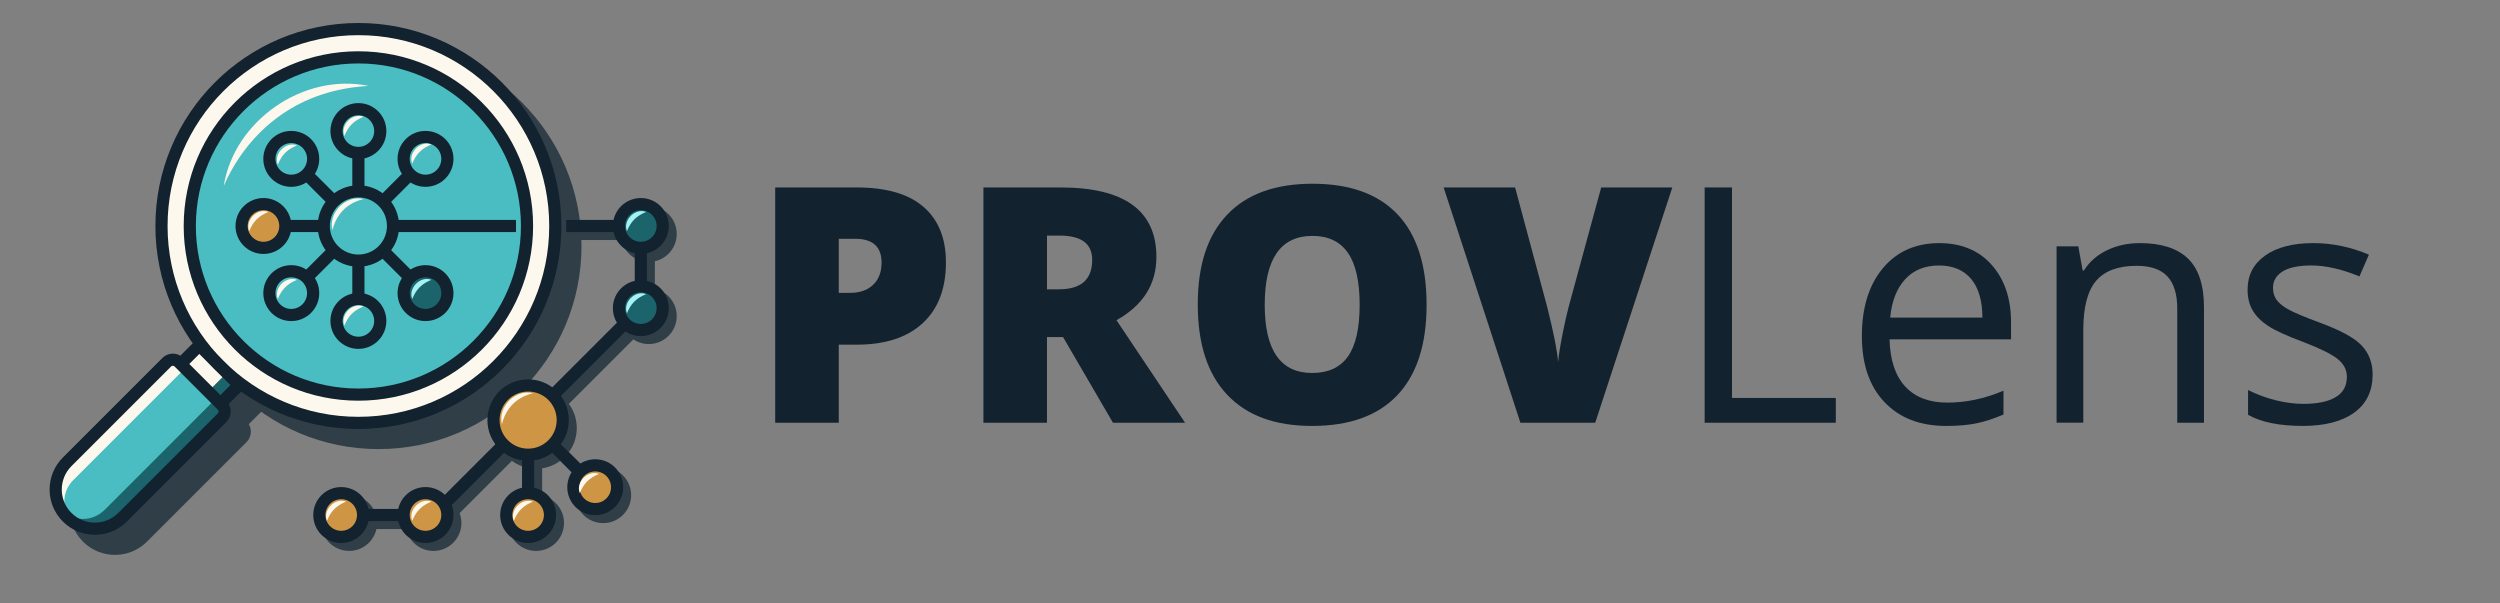 <?xml version="1.0" encoding="UTF-8"?>
<svg id="Ebene_1" xmlns="http://www.w3.org/2000/svg" viewBox="0 0 2466.14 595.28">
  <rect x="0" y="0" width="2466.14" height="595.28" fill="#808080" stroke="none"/>
  <defs>
    <style>
      .cls-1 {
        fill: #a5f1f4;
      }

      .cls-2 {
        fill: #ce9544;
      }

      .cls-2, .cls-3, .cls-4, .cls-5, .cls-6, .cls-7, .cls-8 {
        stroke-miterlimit: 10;
      }

      .cls-2, .cls-3, .cls-4, .cls-5, .cls-7, .cls-8 {
        stroke-width: 12px;
      }

      .cls-2, .cls-3, .cls-4, .cls-7, .cls-8 {
        stroke: #12222e;
      }

      .cls-9, .cls-8 {
        fill: #49bdc1;
      }

      .cls-10, .cls-3 {
        fill: #fdf8ed;
      }

      .cls-11, .cls-7 {
        fill: #1c646b;
      }

      .cls-4 {
        fill: none;
      }

      .cls-5, .cls-6 {
        fill: #303f47;
        stroke: #303f47;
      }

      .cls-12 {
        fill: #12222e;
      }
    </style>
  </defs>
  <g>
    <g>
      <rect class="cls-6" x="213.35" y="361.8" width="26.57" height="55.44" transform="translate(-209.05 274.34) rotate(-45)"/>
      <circle class="cls-5" cx="373.38" cy="242.78" r="194.24"/>
      <circle class="cls-5" cx="373.38" cy="242.78" r="166.34"/>
      <circle class="cls-5" cx="373.38" cy="242.78" r="34.17"/>
      <circle class="cls-5" cx="373.38" cy="149.14" r="21.58"/>
      <path class="cls-6" d="M240.53,203.33c10.32-64.56,78.69-111.85,142.76-98.76-4.89.41-9.76.8-14.59,1.41-14.25,1.88-28.23,5.49-41.52,10.82-39.42,15.96-69.67,47.52-86.65,86.52h0Z"/>
      <line class="cls-5" x1="373.38" y1="170.72" x2="373.38" y2="208.61"/>
      <circle class="cls-5" cx="439.59" cy="176.56" r="21.58"/>
      <line class="cls-5" x1="424.34" y1="191.82" x2="397.54" y2="218.61"/>
      <line class="cls-5" x1="528.86" y1="242.78" x2="407.55" y2="242.78"/>
      <circle class="cls-5" cx="639.99" cy="230.78" r="21.58"/>
      <line class="cls-5" x1="618.41" y1="230.78" x2="566.37" y2="230.78"/>
      <circle class="cls-5" cx="439.59" cy="308.99" r="21.58"/>
      <line class="cls-5" x1="424.34" y1="293.73" x2="397.54" y2="266.94"/>
      <circle class="cls-5" cx="373.38" cy="336.42" r="21.58"/>
      <line class="cls-5" x1="373.38" y1="314.84" x2="373.38" y2="276.95"/>
      <line class="cls-5" x1="639.59" y1="311.46" x2="442.49" y2="508.57"/>
      <circle class="cls-5" cx="595.02" cy="488.46" r="21.58"/>
      <line class="cls-5" x1="579.76" y1="473.2" x2="552.97" y2="446.41"/>
      <circle class="cls-5" cx="528.81" cy="515.89" r="21.58"/>
      <line class="cls-5" x1="528.81" y1="494.31" x2="528.81" y2="456.42"/>
      <circle class="cls-5" cx="639.99" cy="311.82" r="21.58"/>
      <line class="cls-5" x1="639.99" y1="290.24" x2="639.99" y2="252.35"/>
      <circle class="cls-5" cx="307.17" cy="308.99" r="21.58"/>
      <line class="cls-5" x1="322.43" y1="293.73" x2="349.22" y2="266.94"/>
      <circle class="cls-5" cx="427.59" cy="515.89" r="21.58"/>
      <circle class="cls-5" cx="279.74" cy="242.78" r="21.58"/>
      <line class="cls-5" x1="301.32" y1="242.78" x2="339.21" y2="242.78"/>
      <circle class="cls-5" cx="344.43" cy="515.89" r="21.58"/>
      <line class="cls-5" x1="366.01" y1="515.89" x2="403.9" y2="515.89"/>
      <circle class="cls-5" cx="307.17" cy="176.56" r="21.58"/>
      <line class="cls-5" x1="322.43" y1="191.82" x2="349.22" y2="218.61"/>
      <circle class="cls-5" cx="528.81" cy="422.25" r="34.17"/>
      <rect class="cls-6" x="226.92" y="394.55" width="26.57" height="17.08" transform="translate(-214.67 287.91) rotate(-45)"/>
      <rect class="cls-5" x="213.35" y="361.8" width="26.57" height="55.44" transform="translate(-209.05 274.34) rotate(-45)"/>
      <path class="cls-6" d="M86.1,530.06h0c-15.09-15.09-15.09-39.56,0-54.66l98.23-98.23c3.32-3.32,8.71-3.32,12.03,0l42.63,42.63c3.32,3.32,3.32,8.71,0,12.03l-98.23,98.23c-15.09,15.09-39.56,15.09-54.66,0Z"/>
      <path class="cls-6" d="M92.11,536.07h0c-11.77-11.77-11.77-30.87,0-42.64l105.56-105.56c2.59-2.59,6.79-2.59,9.38,0l33.26,33.26c2.59,2.59,2.59,6.79,0,9.38l-105.56,105.56c-11.77,11.77-30.87,11.77-42.64,0Z"/>
      <polygon class="cls-6" points="86.3 474.29 184.53 376.06 86.3 474.29 86.3 474.29"/>
      <path class="cls-6" d="M122.93,522.94l105.56-105.56c2.59-2.59,2.59-6.79,0-9.38l-31.94-31.94h0l42.63,42.63c3.32,3.32,3.32,8.71,0,12.03l-98.23,98.23c-15.09,15.09-39.56,15.09-54.66,0h0c-1.08-1.08-2.07-2.21-3-3.38,11.82,9.06,28.81,8.19,39.63-2.63Z"/>
      <path class="cls-5" d="M86.1,530.06h0c-15.09-15.09-15.09-39.56,0-54.66l98.23-98.23c3.32-3.32,8.71-3.32,12.03,0l42.63,42.63c3.32,3.32,3.32,8.71,0,12.03l-98.23,98.23c-15.09,15.09-39.56,15.09-54.66,0Z"/>
      <path class="cls-6" d="M293.87,182.18c-4.29-10.75,8.16-23.23,18.92-18.91-4.56,1.91-8.27,3.98-11.61,7.31-3.34,3.33-5.4,7.04-7.31,11.61h0Z"/>
      <path class="cls-6" d="M265.67,247.83c-4.29-10.75,8.16-23.23,18.92-18.91-4.56,1.91-8.27,3.98-11.61,7.31-3.34,3.33-5.4,7.04-7.31,11.61h0Z"/>
      <path class="cls-6" d="M293.87,314.81c-4.29-10.75,8.16-23.23,18.92-18.91-4.56,1.91-8.27,3.98-11.61,7.31-3.34,3.33-5.4,7.04-7.31,11.61h0Z"/>
      <path class="cls-6" d="M359.52,341.03c-4.29-10.75,8.16-23.23,18.92-18.91-4.56,1.91-8.27,3.98-11.61,7.31-3.34,3.33-5.4,7.04-7.31,11.61h0Z"/>
      <path class="cls-6" d="M330.34,521.59c-4.29-10.75,8.16-23.23,18.92-18.91-4.56,1.91-8.27,3.98-11.61,7.31-3.34,3.33-5.4,7.04-7.31,11.61h0Z"/>
      <path class="cls-6" d="M414.5,521.59c-4.29-10.75,8.16-23.23,18.92-18.91-4.56,1.91-8.27,3.98-11.61,7.31-3.34,3.33-5.4,7.04-7.31,11.61h0Z"/>
      <path class="cls-6" d="M514.69,521.59c-4.29-10.75,8.16-23.23,18.92-18.91-4.56,1.91-8.27,3.98-11.61,7.31-3.34,3.33-5.4,7.04-7.31,11.61h0Z"/>
      <path class="cls-6" d="M579.76,494.28c-4.29-10.75,8.16-23.23,18.92-18.91-4.56,1.91-8.27,3.98-11.61,7.31-3.34,3.33-5.4,7.04-7.31,11.61h0Z"/>
      <path class="cls-6" d="M426.5,314.81c-4.29-10.75,8.16-23.23,18.92-18.91-4.56,1.91-8.27,3.98-11.61,7.31-3.34,3.33-5.4,7.04-7.31,11.61h0Z"/>
      <path class="cls-6" d="M626.3,235.83c-4.29-10.75,8.16-23.23,18.92-18.91-4.56,1.91-8.27,3.98-11.61,7.31-3.34,3.33-5.4,7.04-7.31,11.61h0Z"/>
      <path class="cls-6" d="M626.3,316.9c-4.29-10.75,8.16-23.23,18.92-18.91-4.56,1.91-8.27,3.98-11.61,7.31-3.34,3.33-5.4,7.04-7.31,11.61h0Z"/>
      <path class="cls-6" d="M359.52,153.99c-4.29-10.75,8.16-23.23,18.92-18.91-4.56,1.91-8.27,3.98-11.61,7.31-3.34,3.33-5.4,7.04-7.31,11.61h0Z"/>
      <path class="cls-6" d="M347.79,246.83c-4.28-17.23,13.41-34.95,30.64-30.64-4,1.05-7.65,2.36-10.97,4.15-10.33,5.41-16.95,15.17-19.67,26.49h0Z"/>
      <path class="cls-6" d="M502.96,426.34c-4.28-17.23,13.41-34.95,30.64-30.64-4,1.05-7.65,2.36-10.97,4.15-10.33,5.41-16.95,15.17-19.67,26.49h0Z"/>
      <path class="cls-6" d="M426.5,181.26c-4.29-10.75,8.16-23.23,18.92-18.91-4.56,1.91-8.27,3.98-11.61,7.31-3.34,3.33-5.4,7.04-7.31,11.61h0Z"/>
    </g>
    <g>
      <rect class="cls-10" x="193.51" y="341.96" width="26.57" height="55.44" transform="translate(-200.83 254.5) rotate(-45)"/>
      <circle class="cls-3" cx="353.54" cy="222.93" r="194.24"/>
      <circle class="cls-8" cx="353.54" cy="222.93" r="166.34"/>
      <circle class="cls-8" cx="353.54" cy="222.93" r="34.17"/>
      <circle class="cls-8" cx="353.54" cy="129.29" r="21.58"/>
      <path class="cls-10" d="M220.69,183.48c10.32-64.56,78.69-111.85,142.76-98.76-4.89.41-9.76.8-14.59,1.41-14.25,1.88-28.23,5.49-41.52,10.82-39.42,15.96-69.67,47.52-86.65,86.52h0Z"/>
      <line class="cls-8" x1="353.54" y1="150.87" x2="353.54" y2="188.76"/>
      <circle class="cls-8" cx="419.75" cy="156.72" r="21.58"/>
      <line class="cls-8" x1="404.49" y1="171.98" x2="377.7" y2="198.77"/>
      <line class="cls-8" x1="509.02" y1="222.93" x2="387.71" y2="222.93"/>
      <circle class="cls-7" cx="632.15" cy="222.93" r="21.58"/>
      <line class="cls-8" x1="610.57" y1="222.93" x2="558.53" y2="222.93"/>
      <circle class="cls-7" cx="419.75" cy="289.15" r="21.58"/>
      <line class="cls-8" x1="404.49" y1="273.89" x2="377.7" y2="247.1"/>
      <circle class="cls-8" cx="353.54" cy="316.57" r="21.58"/>
      <line class="cls-8" x1="353.54" y1="295" x2="353.54" y2="257.1"/>
      <line class="cls-8" x1="631.75" y1="303.62" x2="434.65" y2="500.73"/>
      <circle class="cls-2" cx="587.18" cy="480.62" r="21.58"/>
      <line class="cls-8" x1="571.92" y1="465.36" x2="545.13" y2="438.57"/>
      <circle class="cls-2" cx="520.97" cy="508.04" r="21.58"/>
      <line class="cls-8" x1="520.97" y1="486.47" x2="520.97" y2="448.58"/>
      <circle class="cls-7" cx="632.15" cy="303.98" r="21.58"/>
      <line class="cls-8" x1="632.15" y1="282.4" x2="632.15" y2="244.51"/>
      <circle class="cls-8" cx="287.33" cy="289.15" r="21.58"/>
      <line class="cls-8" x1="302.58" y1="273.89" x2="329.38" y2="247.1"/>
      <circle class="cls-2" cx="419.75" cy="508.04" r="21.58"/>
      <circle class="cls-2" cx="259.9" cy="222.93" r="21.58"/>
      <line class="cls-8" x1="281.48" y1="222.93" x2="319.37" y2="222.93"/>
      <circle class="cls-2" cx="336.59" cy="508.04" r="21.58"/>
      <line class="cls-8" x1="358.17" y1="508.04" x2="396.06" y2="508.04"/>
      <circle class="cls-8" cx="287.33" cy="156.72" r="21.58"/>
      <line class="cls-8" x1="302.58" y1="171.98" x2="329.38" y2="198.77"/>
      <circle class="cls-2" cx="520.97" cy="414.4" r="34.17"/>
      <rect class="cls-11" x="207.07" y="374.7" width="26.57" height="17.08" transform="translate(-206.45 268.07) rotate(-45)"/>
      <rect class="cls-4" x="193.51" y="341.96" width="26.57" height="55.44" transform="translate(-200.83 254.5) rotate(-45)"/>
      <path class="cls-10" d="M66.25,510.22h0c-15.09-15.09-15.09-39.56,0-54.66l98.23-98.23c3.32-3.32,8.71-3.32,12.03,0l42.63,42.63c3.32,3.32,3.32,8.71,0,12.03l-98.23,98.23c-15.09,15.09-39.56,15.09-54.66,0Z"/>
      <path class="cls-9" d="M72.26,516.22h0c-11.77-11.77-11.77-30.87,0-42.64l105.56-105.56c2.59-2.59,6.79-2.59,9.38,0l33.26,33.26c2.59,2.59,2.59,6.79,0,9.38l-105.56,105.56c-11.77,11.77-30.87,11.77-42.64,0Z"/>
      <g>
        <polygon class="cls-11" points="66.46 454.44 164.69 356.21 66.46 454.45 66.46 454.44"/>
        <path class="cls-11" d="M103.09,503.09l105.56-105.56c2.59-2.59,2.59-6.79,0-9.38l-31.94-31.94h0l42.63,42.63c3.32,3.32,3.32,8.71,0,12.03l-98.23,98.23c-15.09,15.09-39.56,15.09-54.66,0h0c-1.08-1.08-2.07-2.21-3-3.38,11.82,9.06,28.81,8.19,39.63-2.63Z"/>
      </g>
      <path class="cls-4" d="M66.25,510.22h0c-15.09-15.09-15.09-39.56,0-54.66l98.23-98.23c3.32-3.32,8.71-3.32,12.03,0l42.63,42.63c3.32,3.32,3.32,8.71,0,12.03l-98.23,98.23c-15.09,15.09-39.56,15.09-54.66,0Z"/>
      <path class="cls-10" d="M274.03,162.34c-4.29-10.75,8.16-23.23,18.92-18.91-4.56,1.91-8.27,3.98-11.61,7.31-3.34,3.33-5.4,7.04-7.31,11.61h0Z"/>
      <path class="cls-10" d="M245.83,227.99c-4.29-10.75,8.16-23.23,18.92-18.91-4.56,1.91-8.27,3.98-11.61,7.31-3.34,3.33-5.4,7.04-7.31,11.61h0Z"/>
      <path class="cls-10" d="M274.03,294.96c-4.29-10.75,8.16-23.23,18.92-18.91-4.56,1.91-8.27,3.98-11.61,7.31-3.34,3.33-5.4,7.04-7.31,11.61h0Z"/>
      <path class="cls-10" d="M339.68,321.18c-4.29-10.75,8.16-23.23,18.92-18.91-4.56,1.91-8.27,3.98-11.61,7.31-3.34,3.33-5.4,7.04-7.31,11.61h0Z"/>
      <path class="cls-10" d="M322.5,513.75c-4.29-10.75,8.16-23.23,18.92-18.91-4.56,1.91-8.27,3.98-11.61,7.31-3.34,3.33-5.4,7.04-7.31,11.61h0Z"/>
      <path class="cls-10" d="M406.65,513.75c-4.29-10.75,8.16-23.23,18.92-18.91-4.56,1.91-8.27,3.98-11.61,7.31-3.34,3.33-5.4,7.04-7.31,11.61h0Z"/>
      <path class="cls-10" d="M506.85,513.75c-4.29-10.75,8.16-23.23,18.92-18.91-4.56,1.91-8.27,3.98-11.61,7.31-3.34,3.33-5.4,7.04-7.31,11.61h0Z"/>
      <path class="cls-10" d="M571.92,486.44c-4.29-10.75,8.16-23.23,18.92-18.91-4.56,1.91-8.27,3.98-11.61,7.31-3.34,3.33-5.4,7.04-7.31,11.61h0Z"/>
      <path class="cls-1" d="M406.65,294.96c-4.29-10.75,8.16-23.23,18.92-18.91-4.56,1.91-8.27,3.98-11.61,7.31-3.34,3.33-5.4,7.04-7.31,11.61h0Z"/>
      <path class="cls-1" d="M618.45,227.99c-4.29-10.75,8.16-23.23,18.92-18.91-4.56,1.91-8.27,3.98-11.61,7.31-3.34,3.33-5.4,7.04-7.31,11.61h0Z"/>
      <path class="cls-1" d="M618.45,309.06c-4.29-10.75,8.16-23.23,18.92-18.91-4.56,1.91-8.27,3.98-11.61,7.31-3.34,3.33-5.4,7.04-7.31,11.61h0Z"/>
      <path class="cls-10" d="M339.68,134.14c-4.29-10.75,8.16-23.23,18.92-18.91-4.56,1.91-8.27,3.98-11.61,7.31-3.34,3.33-5.4,7.04-7.31,11.61h0Z"/>
      <path class="cls-10" d="M327.95,226.99c-4.28-17.23,13.41-34.95,30.64-30.64-4,1.05-7.65,2.36-10.97,4.15-10.33,5.41-16.95,15.17-19.67,26.49h0Z"/>
      <path class="cls-10" d="M495.12,418.5c-4.28-17.23,13.41-34.95,30.64-30.64-4,1.05-7.65,2.36-10.97,4.15-10.33,5.41-16.95,15.17-19.67,26.49h0Z"/>
      <path class="cls-10" d="M406.65,161.42c-4.29-10.75,8.16-23.23,18.92-18.91-4.56,1.91-8.27,3.98-11.61,7.31-3.34,3.33-5.4,7.04-7.31,11.61h0Z"/>
    </g>
  </g>
  <g>
    <path class="cls-12" d="M933.12,258.73c0,25.93-7.65,45.95-22.94,60.08-15.29,14.13-37.01,21.19-65.16,21.19h-17.62v76.99h-62.7v-232.07h80.32c29.31,0,51.32,6.4,66.03,19.21,14.71,12.8,22.06,31.01,22.06,54.61ZM827.4,288.89h11.43c9.42,0,16.9-2.64,22.46-7.94,5.56-5.29,8.33-12.59,8.33-21.91,0-15.66-8.68-23.49-26.03-23.49h-16.19v53.34Z"/>
    <path class="cls-12" d="M1032.8,332.54v84.45h-62.7v-232.07h76.03c63.07,0,94.61,22.86,94.61,68.57,0,26.88-13.12,47.68-39.37,62.38l67.62,101.11h-71.11l-49.21-84.45h-15.87ZM1032.8,285.4h11.75c21.91,0,32.86-9.69,32.86-29.05,0-15.98-10.74-23.97-32.22-23.97h-12.38v53.02Z"/>
    <path class="cls-12" d="M1407.27,300.63c0,39.05-9.58,68.73-28.73,89.05-19.15,20.32-47.2,30.48-84.13,30.48s-64.32-10.21-83.73-30.64c-19.42-20.42-29.13-50.16-29.13-89.21s9.66-68.12,28.97-88.5c19.31-20.37,47.38-30.56,84.21-30.56s64.92,10.11,83.97,30.32c19.05,20.22,28.57,49.9,28.57,89.05ZM1247.58,300.63c0,44.87,15.61,67.3,46.83,67.3,15.87,0,27.64-5.45,35.32-16.35,7.67-10.9,11.51-27.88,11.51-50.95s-3.89-40.29-11.67-51.35c-7.78-11.06-19.39-16.59-34.84-16.59-31.43,0-47.14,22.65-47.14,67.94Z"/>
    <path class="cls-12" d="M1579.49,184.92h70.16l-76.03,232.07h-73.81l-75.72-232.07h70.48l31.59,117.62c6.56,26.14,10.16,44.34,10.8,54.61.74-7.41,2.22-16.67,4.44-27.78,2.22-11.11,4.18-19.84,5.87-26.19l32.22-118.26Z"/>
    <path class="cls-12" d="M1681.56,416.99v-232.07h26.99v207.63h102.38v24.45h-129.37Z"/>
    <path class="cls-12" d="M1919.83,420.16c-25.72,0-46.01-7.83-60.88-23.49-14.87-15.66-22.3-37.41-22.3-65.24s6.9-50.32,20.71-66.83c13.81-16.51,32.36-24.76,55.64-24.76,21.8,0,39.05,7.17,51.75,21.51,12.7,14.34,19.05,33.25,19.05,56.75v16.67h-119.85c.53,20.42,5.69,35.93,15.48,46.51,9.79,10.58,23.57,15.87,41.35,15.87,18.73,0,37.25-3.91,55.56-11.75v23.49c-9.32,4.02-18.12,6.9-26.43,8.65-8.31,1.75-18.33,2.62-30.08,2.62ZM1912.68,261.9c-13.97,0-25.11,4.55-33.41,13.65-8.31,9.1-13.2,21.69-14.68,37.78h90.95c0-16.61-3.71-29.34-11.11-38.18-7.41-8.83-17.99-13.25-31.75-13.25Z"/>
    <path class="cls-12" d="M2147.77,416.99v-112.54c0-14.18-3.23-24.76-9.68-31.75s-16.56-10.48-30.32-10.48c-18.2,0-31.54,4.92-40,14.76-8.47,9.84-12.7,26.09-12.7,48.73v91.27h-26.35v-173.98h21.43l4.29,23.81h1.27c5.4-8.57,12.96-15.21,22.7-19.92,9.73-4.71,20.58-7.06,32.54-7.06,20.95,0,36.72,5.05,47.3,15.16,10.58,10.11,15.88,26.27,15.88,48.5v113.5h-26.35Z"/>
    <path class="cls-12" d="M2340.48,369.52c0,16.19-6.03,28.68-18.1,37.46-12.06,8.79-29,13.17-50.8,13.17-23.07,0-41.06-3.65-53.97-10.95v-24.45c8.36,4.23,17.33,7.57,26.91,10,9.57,2.44,18.81,3.65,27.7,3.65,13.76,0,24.34-2.2,31.75-6.59,7.41-4.39,11.11-11.08,11.11-20.08,0-6.77-2.94-12.57-8.81-17.38-5.87-4.82-17.33-10.5-34.37-17.07-16.19-6.03-27.7-11.29-34.52-15.79-6.83-4.5-11.91-9.6-15.24-15.32-3.34-5.72-5-12.54-5-20.48,0-14.18,5.77-25.37,17.3-33.57,11.53-8.2,27.35-12.3,47.46-12.3,18.73,0,37.04,3.81,54.92,11.43l-9.36,21.43c-17.46-7.2-33.28-10.8-47.46-10.8-12.49,0-21.91,1.96-28.26,5.87-6.35,3.92-9.52,9.31-9.52,16.19,0,4.66,1.19,8.63,3.57,11.91,2.38,3.28,6.22,6.4,11.51,9.36,5.29,2.97,15.45,7.25,30.48,12.86,20.63,7.51,34.58,15.08,41.83,22.7,7.25,7.62,10.87,17.2,10.87,28.73Z"/>
  </g>
</svg>